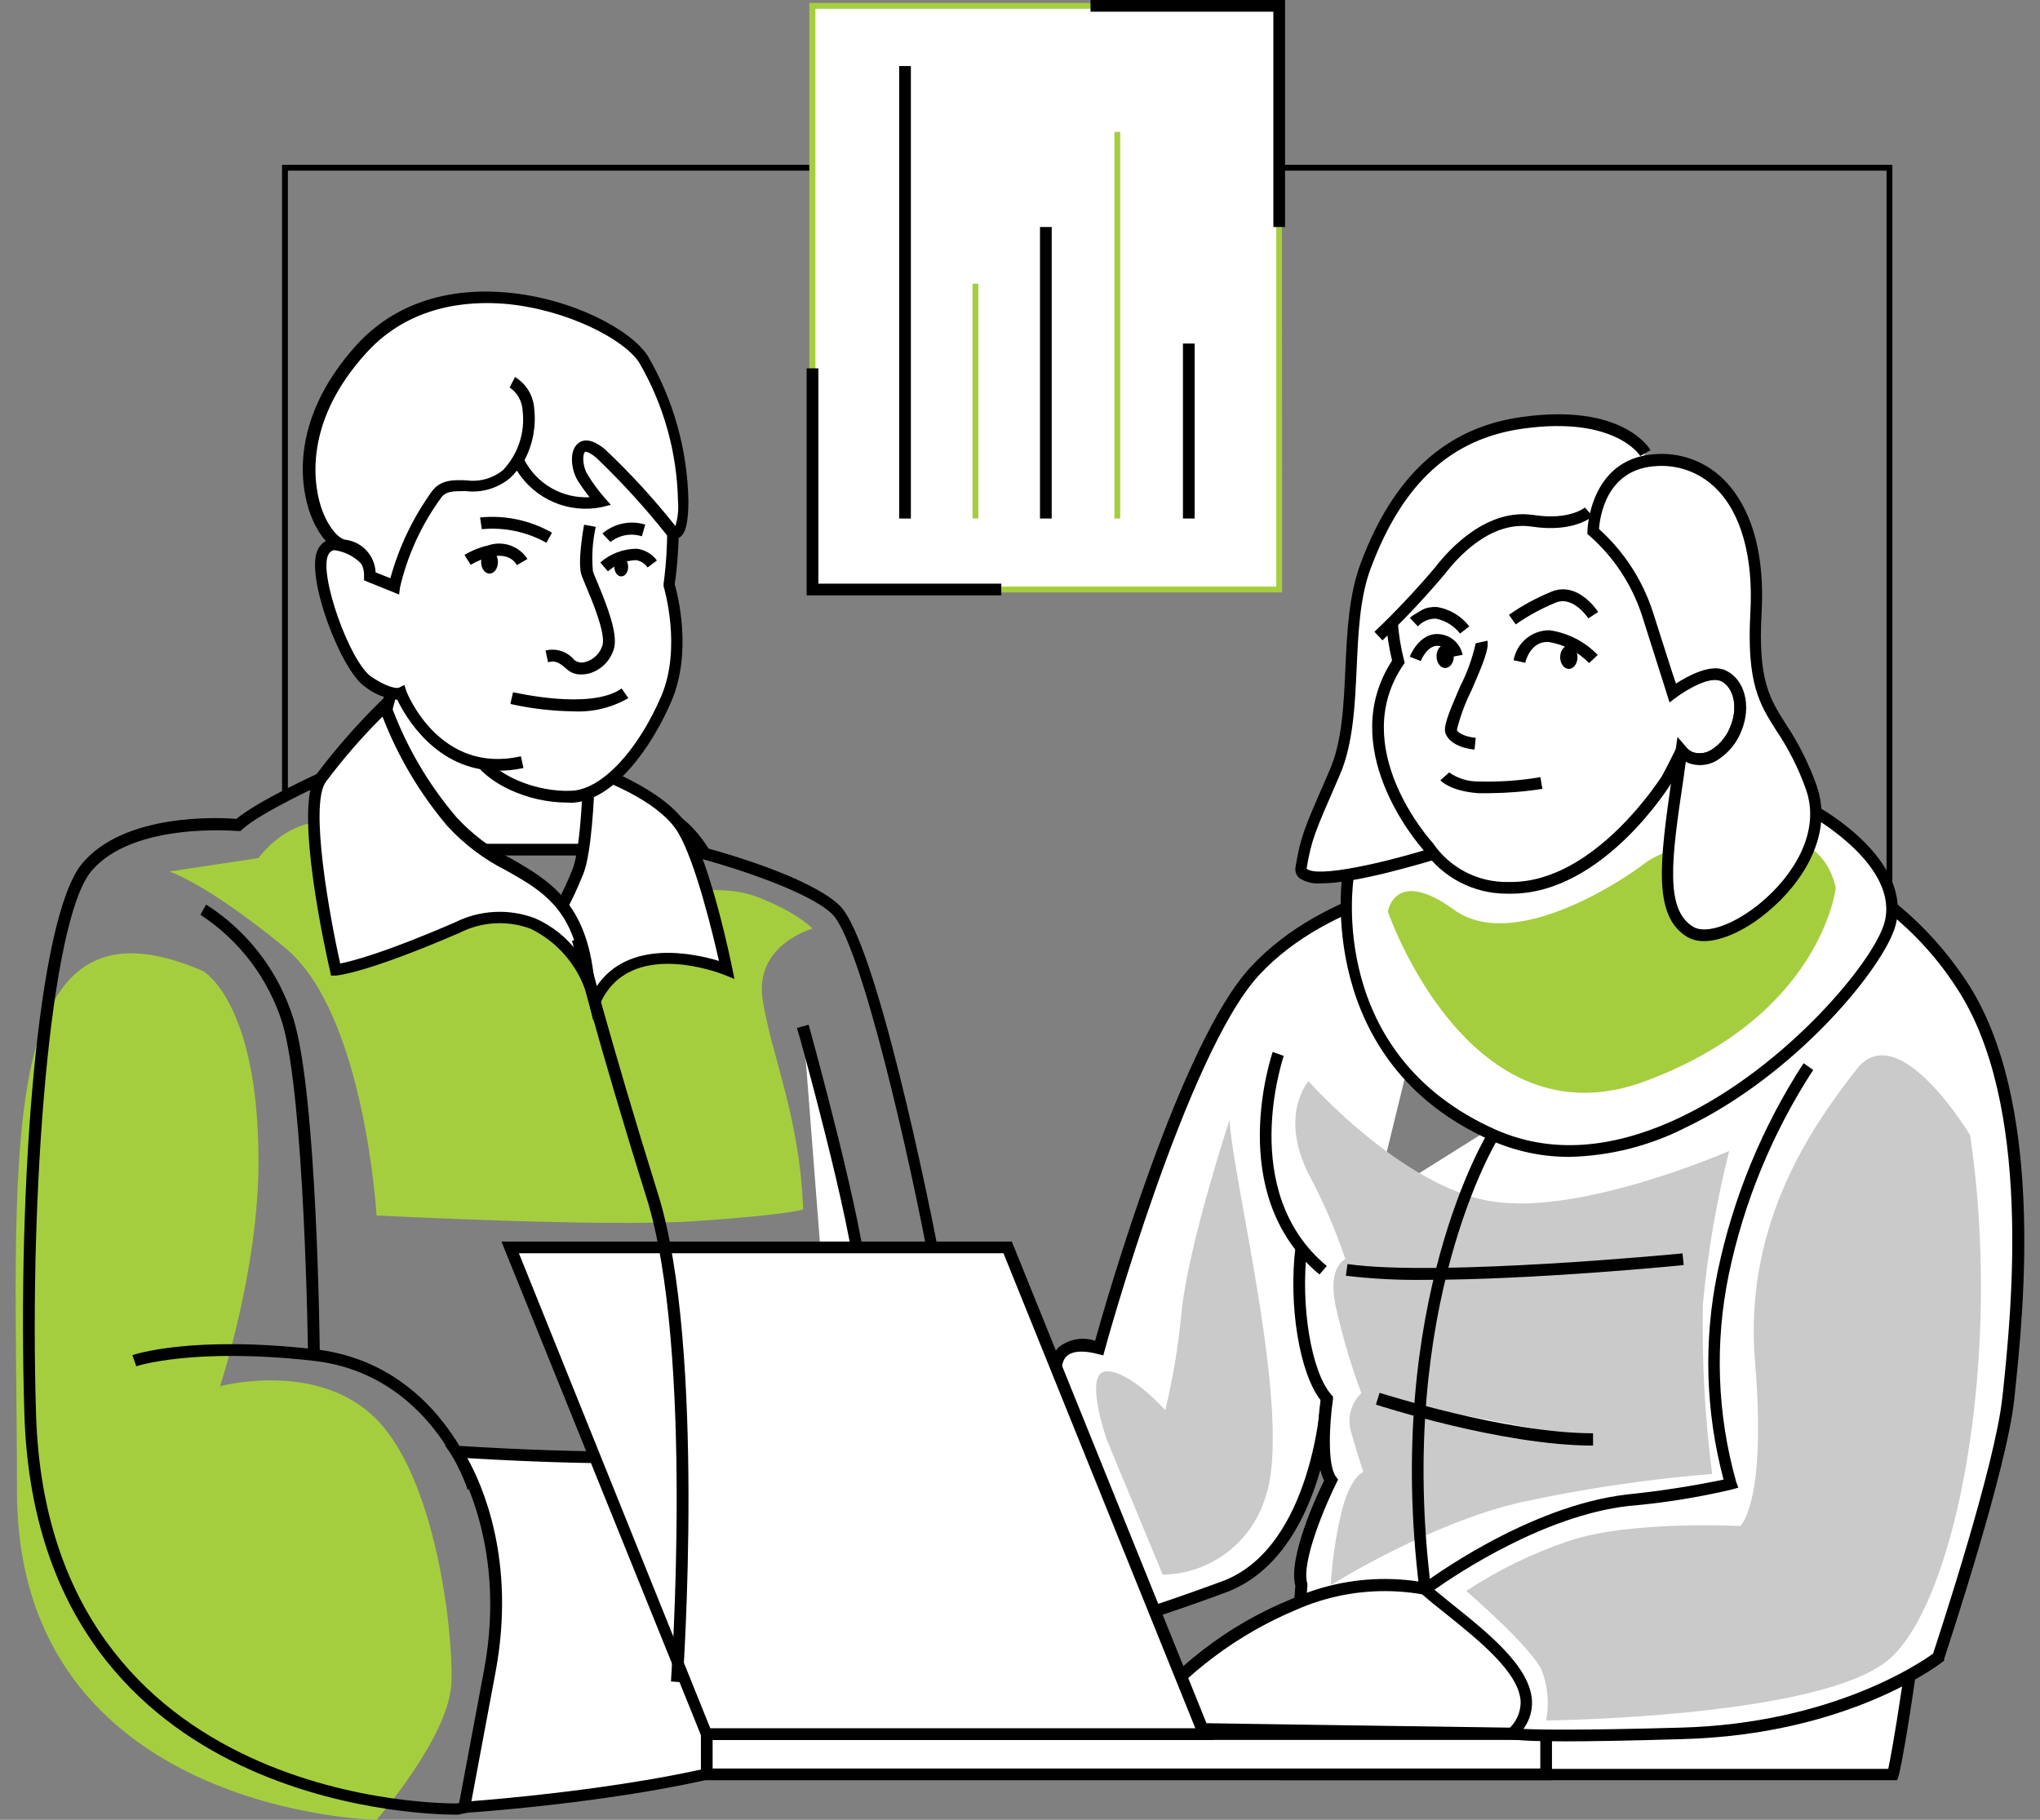 <svg width="65" height="58" viewBox="0 0 65 58" fill="none" xmlns="http://www.w3.org/2000/svg">
<rect x="0" y="0" width="65" height="58" fill="#808080" stroke="none"/>
<g clip-path="url(#clip0_481_1747)">
<path d="M6.474 30.951C6.474 30.951 8.237 31.936 8.237 37.024C8.237 40.477 7.011 44.18 7.011 44.18C7.011 44.18 10.134 43.34 11.998 45.237C13.861 47.133 14.435 51.87 14.387 53.599C14.338 55.327 11.998 58 11.998 58C11.998 58 0.541 57.802 0.541 47.514C0.541 37.226 -0.383 27.971 6.474 30.951Z" fill="#A5CE3E"/>
<path d="M60.296 56.645H14.991V56.458H60.11V5.439H9.173V25.392H8.986V5.252H60.296V56.645Z" fill="black"/>
<path d="M25.892 0.183V18.785H40.763V0.183H25.892Z" fill="white"/>
<path d="M40.852 18.882H25.788V0.093H40.845L40.852 18.882ZM25.981 18.695H40.666V0.28H25.981V18.695Z" fill="#A5CE3E"/>
<path d="M29.023 2.105H28.65V16.526H29.023V2.105Z" fill="black"/>
<path d="M33.51 7.235H33.137V16.526H33.51V7.235Z" fill="black"/>
<path d="M35.694 4.203H35.508V16.526H35.694V4.203Z" fill="#A5CE3E"/>
<path d="M38.064 10.949H37.692V16.526H38.064V10.949Z" fill="black"/>
<path d="M31.173 9.041H30.987V16.526H31.173V9.041Z" fill="#A5CE3E"/>
<path d="M31.904 18.975H25.702V11.74H26.075V18.602H31.904V18.975Z" fill="black"/>
<path d="M40.945 7.235H40.573V0.373H34.747V0H40.945V7.235Z" fill="black"/>
<path d="M12.687 21.207L11.998 23.828L14.163 27.079H19.4L19.209 24.503" fill="white"/>
<path d="M19.601 27.266H14.063L11.797 23.861L12.508 21.159L12.866 21.256L12.199 23.791L14.264 26.893H19.198L19.023 24.518L19.396 24.492L19.601 27.266Z" fill="black"/>
<path d="M14.517 57.836C13.347 57.836 1.156 57.492 0.776 45.05C0.552 37.789 1.182 29.248 2.617 27.523C3.966 25.903 6.989 26.056 7.533 26.098C8.226 25.523 10.063 24.683 10.142 24.645L10.298 24.985C10.28 24.985 8.312 25.892 7.723 26.43L7.663 26.486H7.578C7.548 26.486 4.223 26.18 2.904 27.774C1.584 29.368 0.932 38.013 1.148 45.05C1.521 57.668 14.428 57.481 14.566 57.477L26.533 54.797H26.563C26.596 54.797 29.951 55.069 30.402 53.05C30.681 51.811 31.263 49.224 29.656 40.511C29.008 36.968 27.42 29.991 26.507 29.125C25.594 28.259 22.459 27.397 22.407 27.389L22.329 27.367L22.292 27.296C22.292 27.296 21.528 25.945 20.469 26.008L20.451 25.635C21.617 25.56 22.392 26.755 22.579 27.046C23.078 27.184 25.788 27.949 26.745 28.852C27.89 29.939 29.608 38.271 30.003 40.425C31.609 49.212 31.017 51.848 30.748 53.117C30.241 55.357 26.917 55.185 26.541 55.155L14.607 57.836H14.517Z" fill="black"/>
<path d="M14.543 46.263C14.543 46.263 16.407 48.929 15.605 53.267L14.793 57.601C14.793 57.601 22.552 57.093 25.702 55.518C28.851 53.942 28.233 50.844 27.837 49.153C27.55 48.02 27.135 46.925 26.6 45.886C26.6 45.886 23.734 46.846 14.543 46.263Z" fill="white"/>
<path d="M14.566 57.802L15.423 53.229C16.206 49.03 14.409 46.398 14.39 46.372L14.171 46.054L14.543 46.077C23.563 46.648 26.5 45.722 26.526 45.703L26.675 45.655L26.749 45.793C27.296 46.843 27.718 47.955 28.005 49.104C28.344 50.568 29.123 53.987 25.769 55.678C22.623 57.253 15.11 57.761 14.789 57.78L14.566 57.802ZM14.89 46.472C15.36 47.309 16.455 49.739 15.788 53.3L15.02 57.407C16.351 57.302 22.847 56.746 25.616 55.357C28.728 53.8 28.005 50.694 27.655 49.205C27.386 48.136 27 47.101 26.503 46.118C25.81 46.293 22.706 46.943 14.89 46.472Z" fill="black"/>
<path d="M14.897 47.477C14.897 47.439 13.727 43.785 9.981 43.37C6.158 42.941 4.357 43.538 4.342 43.546L4.219 43.191C4.294 43.165 6.105 42.56 10.022 43.001C14.018 43.449 15.24 47.335 15.24 47.376L14.897 47.477Z" fill="black"/>
<path d="M9.814 43.176C9.814 43.094 9.709 34.964 8.994 32.597C8.548 31.182 7.626 29.965 6.385 29.155L6.568 28.83C7.901 29.68 8.889 30.976 9.355 32.489C10.101 34.908 10.187 42.837 10.19 43.172L9.814 43.176Z" fill="black"/>
<path d="M25.59 32.709C25.59 32.709 27.387 39.185 27.454 40.921C27.454 40.921 26.22 42.669 26.611 45.875" fill="white"/>
<path d="M26.418 45.913C26.045 42.926 27.044 41.209 27.256 40.88C27.163 39.092 25.426 32.825 25.393 32.761L25.765 32.66C25.84 32.925 27.569 39.178 27.629 40.925V40.989L27.591 41.041C27.591 41.041 26.403 42.773 26.783 45.864L26.418 45.913Z" fill="black"/>
<path d="M42.272 44.557C42.272 44.557 42.03 49.332 39.078 50.53C36.307 51.567 33.472 52.426 30.592 53.102C30.353 53.102 25.888 42.247 25.888 42.247L33.693 44.248C33.693 44.248 33.167 42.486 35.023 42.96C35.023 42.96 37.602 33.523 39.984 30.958C42.365 28.393 46.32 27.972 46.32 27.972" fill="white"/>
<path d="M30.592 53.282C30.431 53.282 30.219 53.282 25.717 42.31L25.575 41.967L33.454 43.986C33.419 43.808 33.423 43.624 33.466 43.447C33.509 43.27 33.59 43.105 33.704 42.963C33.865 42.825 34.059 42.731 34.268 42.691C34.476 42.65 34.691 42.664 34.893 42.732C35.265 41.399 37.613 33.231 39.846 30.824C42.246 28.233 46.141 27.804 46.305 27.785L46.342 28.158C46.305 28.158 42.421 28.591 40.118 31.077C37.815 33.564 35.228 42.907 35.202 43.023L35.154 43.199L34.978 43.154C34.639 43.064 34.192 43.012 33.972 43.24C33.752 43.467 33.816 44.024 33.871 44.206L33.961 44.52L26.201 42.53C27.845 46.517 30.238 52.199 30.674 52.916C33.502 52.233 36.287 51.383 39.015 50.37C41.817 49.25 42.086 44.613 42.09 44.569L42.462 44.587C42.462 44.785 42.179 49.492 39.153 50.717C36.359 51.76 33.499 52.617 30.592 53.282Z" fill="black"/>
<path d="M58.511 29.054C58.511 29.054 62.89 36.871 61.809 45.894C60.728 54.916 60.318 56.551 60.318 56.551H41.001L41.46 50.523C41.173 49.619 42.399 47.163 42.399 47.163C41.97 46.592 42.272 44.55 42.272 44.55C41.575 43.755 41.24 41.563 41.46 39.749" fill="white"/>
<path d="M60.449 56.738H40.807L41.273 50.545C41.035 49.649 41.948 47.675 42.19 47.185C41.847 46.543 42.022 45.032 42.078 44.625C41.407 43.766 41.05 41.616 41.277 39.746L41.65 39.79C41.426 41.59 41.78 43.721 42.414 44.445L42.473 44.509V44.595C42.361 45.341 42.287 46.693 42.566 47.062L42.634 47.156L42.585 47.256C42.254 47.921 41.441 49.795 41.657 50.478V50.512V50.549L41.214 56.376H60.165C60.281 55.824 60.732 53.438 61.638 45.883C62.696 37.02 58.403 29.233 58.361 29.155L58.686 28.972C58.73 29.054 63.08 36.946 62.007 45.927C60.933 54.909 60.516 56.544 60.493 56.611L60.449 56.738Z" fill="black"/>
<path d="M49.264 55.267H22.523V56.552H49.264V55.267Z" fill="white"/>
<path d="M49.45 56.738H22.333V55.081H49.45V56.738ZM22.706 56.365H49.078V55.454H22.706V56.365Z" fill="black"/>
<path d="M47.475 51.355C46.518 50.845 45.458 50.561 44.375 50.523C43.292 50.484 42.215 50.694 41.225 51.135C39.206 51.96 37.451 53.322 36.149 55.073L49.502 55.267C49.544 54.493 49.378 53.722 49.021 53.034C48.665 52.346 48.131 51.767 47.475 51.355Z" fill="white"/>
<path d="M49.67 55.458L35.81 55.256L35.992 54.972C37.31 53.186 39.095 51.799 41.15 50.963C42.167 50.505 43.275 50.288 44.389 50.329C45.502 50.37 46.592 50.667 47.572 51.198C48.263 51.626 48.825 52.234 49.198 52.958C49.57 53.681 49.739 54.493 49.685 55.305L49.67 55.458ZM36.514 54.894L49.327 55.081C49.334 54.369 49.158 53.667 48.816 53.043C48.474 52.418 47.978 51.892 47.374 51.516C46.443 51.025 45.413 50.751 44.361 50.715C43.309 50.679 42.262 50.881 41.299 51.307C39.434 52.089 37.79 53.322 36.514 54.894Z" fill="black"/>
<path d="M56.148 26.945C58.76 27.522 61.038 29.111 62.484 31.365C65.052 35.225 64.232 42.28 63.975 44.565C63.717 46.849 61.738 52.822 61.738 52.822C61.738 52.822 58.835 55.111 53.539 55.252C48.243 55.394 48.146 55.252 48.146 55.252C49.685 53.726 46.935 51.997 45.369 50.661C45.369 50.661 48.638 48.182 51.825 47.816C52.93 47.721 54.027 47.546 55.108 47.294C54.483 45.107 54.401 42.8 54.87 40.574C55.355 38.231 56.275 36 57.583 33.997" fill="white"/>
<path d="M49.872 55.499C48.146 55.499 48.083 55.42 48.038 55.364L47.937 55.234L48.056 55.114C48.183 55.005 48.284 54.869 48.352 54.716C48.421 54.563 48.455 54.397 48.452 54.23C48.403 53.308 47.147 52.3 46.04 51.411C45.776 51.202 45.522 50.997 45.295 50.799L45.12 50.65L45.302 50.508C45.436 50.407 48.657 47.995 51.851 47.63C52.88 47.525 53.904 47.367 54.918 47.156C54.34 44.993 54.275 42.725 54.728 40.533C55.222 38.166 56.151 35.912 57.467 33.885L57.773 34.101C56.483 36.085 55.572 38.291 55.086 40.608C54.631 42.802 54.712 45.074 55.32 47.23L55.388 47.413L55.197 47.469C54.105 47.727 52.995 47.904 51.877 47.999C49.208 48.305 46.443 50.146 45.705 50.668L46.26 51.12C47.43 52.057 48.757 53.121 48.813 54.207C48.828 54.528 48.731 54.844 48.541 55.103C49.037 55.129 50.315 55.152 53.561 55.062C58.373 54.931 61.217 52.979 61.593 52.703C61.794 52.094 63.579 46.666 63.799 44.542L63.822 44.348C64.083 41.836 64.783 35.165 62.331 31.466C60.904 29.264 58.677 27.706 56.122 27.124L56.178 26.751C56.334 26.773 60.057 27.367 62.644 31.253C65.178 35.064 64.47 41.832 64.202 44.378L64.183 44.576C63.945 46.857 62.022 52.624 61.947 52.871V52.923L61.906 52.957C61.783 53.054 58.891 55.286 53.61 55.428C51.877 55.48 50.684 55.499 49.872 55.499Z" fill="black"/>
<path d="M57.858 25.877C57.858 25.877 60.762 27.486 60.24 29.446C59.718 31.406 53.159 38.648 47.568 36.166C41.978 33.683 42.958 27.871 42.958 27.871C42.958 27.871 45.753 19.36 57.858 25.877Z" fill="white"/>
<path d="M50.013 36.871C49.147 36.875 48.289 36.694 47.497 36.341C41.866 33.832 42.768 27.904 42.775 27.845C43.12 26.93 43.651 26.098 44.334 25.399C45.018 24.702 45.838 24.154 46.745 23.791C49.644 22.63 53.408 23.275 57.926 25.713C58.052 25.784 60.952 27.419 60.397 29.495C60.046 30.805 57.243 34.247 53.707 35.938C52.561 36.522 51.299 36.841 50.013 36.871ZM49.812 23.604C48.813 23.592 47.821 23.772 46.89 24.134C46.041 24.482 45.272 24.998 44.627 25.651C43.982 26.304 43.475 27.081 43.137 27.934C43.107 28.14 42.283 33.612 47.65 36.001C49.395 36.778 51.377 36.643 53.557 35.602C56.942 33.982 59.722 30.618 60.046 29.398C60.523 27.613 57.81 26.072 57.758 26.038C54.754 24.418 52.093 23.604 49.823 23.604H49.812Z" fill="black"/>
<path d="M52.421 14.432C52.421 14.432 51.638 13.032 48.515 13.465C45.63 13.868 44.296 15.97 43.536 17.993C42.775 20.016 43.342 22.756 42.533 24.616C41.724 26.474 41.631 26.669 41.463 27.643C41.296 28.617 45.973 27.105 45.973 27.105" fill="white"/>
<path d="M42.093 28.154C41.855 28.177 41.615 28.121 41.411 27.994C41.357 27.95 41.316 27.892 41.293 27.826C41.27 27.76 41.266 27.689 41.281 27.621C41.445 26.661 41.538 26.445 42.269 24.772L42.365 24.548C42.764 23.634 42.813 22.499 42.868 21.297C42.925 20.095 42.977 18.956 43.361 17.937C44.408 15.141 46.089 13.622 48.489 13.29C51.702 12.842 52.551 14.286 52.589 14.346L52.264 14.533C52.264 14.533 51.482 13.252 48.537 13.659C46.253 13.976 44.713 15.376 43.692 18.068C43.319 19.031 43.279 20.192 43.226 21.316C43.174 22.439 43.118 23.72 42.69 24.698L42.593 24.922C41.881 26.557 41.788 26.77 41.631 27.684C41.952 27.986 44.091 27.52 45.899 26.938L46.014 27.311C45.299 27.52 43.237 28.154 42.093 28.154Z" fill="black"/>
<path d="M44.352 19.807C44.385 20.239 44.454 20.667 44.557 21.088C42.66 23.891 45.507 26.975 45.507 26.975C45.788 27.384 46.164 27.717 46.604 27.947C47.043 28.177 47.531 28.295 48.027 28.293C50.915 28.401 53.121 24.821 53.121 24.821C53.285 24.518 53.435 24.22 53.576 23.929C53.654 24.024 53.754 24.098 53.867 24.145C54.381 24.351 55.03 23.932 55.317 23.212C55.604 22.491 55.421 21.741 54.91 21.536C54.78 21.485 54.638 21.471 54.501 21.495C55.447 18.019 54.284 15.72 51.892 14.966" fill="white"/>
<path d="M48.15 28.483H48.015C47.492 28.484 46.975 28.358 46.511 28.115C46.047 27.872 45.648 27.519 45.351 27.087C45.138 26.844 42.555 23.828 44.355 21.054C44.259 20.651 44.194 20.24 44.162 19.826L44.534 19.796C44.565 20.217 44.632 20.634 44.736 21.043L44.758 21.125L44.71 21.196C42.913 23.847 45.611 26.822 45.641 26.852L45.664 26.881C45.927 27.265 46.28 27.577 46.692 27.791C47.104 28.005 47.562 28.115 48.027 28.11H48.15C50.84 28.11 52.939 24.75 52.961 24.724C53.106 24.451 53.256 24.164 53.408 23.847L53.531 23.589L53.718 23.805C53.775 23.88 53.851 23.937 53.938 23.974C54.044 24.009 54.158 24.017 54.269 23.999C54.38 23.981 54.485 23.936 54.575 23.869C54.834 23.691 55.032 23.437 55.142 23.141C55.387 22.529 55.249 21.872 54.84 21.708C54.741 21.669 54.634 21.659 54.53 21.678L54.247 21.726L54.322 21.446C55.186 18.266 54.262 15.91 51.847 15.145L51.959 14.79C54.526 15.6 55.555 18.027 54.746 21.301C54.825 21.311 54.903 21.331 54.977 21.36C55.585 21.603 55.816 22.48 55.488 23.279C55.349 23.646 55.1 23.962 54.776 24.183C54.637 24.283 54.475 24.348 54.305 24.372C54.134 24.395 53.961 24.376 53.8 24.317C53.742 24.296 53.686 24.267 53.636 24.231C53.517 24.47 53.401 24.694 53.285 24.91C53.188 25.078 51.049 28.483 48.15 28.483Z" fill="black"/>
<path d="M49.122 24.94C48.463 25.054 47.794 25.102 47.125 25.082C46.301 25.019 46.048 24.735 46.048 24.735" fill="white"/>
<path d="M47.471 25.28C47.348 25.28 47.225 25.28 47.099 25.28C46.227 25.213 45.928 24.907 45.895 24.869L46.174 24.619C46.454 24.814 46.788 24.915 47.128 24.907C47.782 24.925 48.437 24.879 49.081 24.769L49.145 25.142C48.591 25.229 48.032 25.275 47.471 25.28Z" fill="black"/>
<path d="M46.998 23.701C46.998 23.701 46.364 23.652 46.253 23.328C46.141 23.003 47.315 20.897 47.218 20.468" fill="white"/>
<path d="M46.983 23.888C46.908 23.888 46.238 23.817 46.062 23.387C45.98 23.171 46.133 22.779 46.528 21.868C46.75 21.436 46.915 20.976 47.02 20.502L47.393 20.42C47.453 20.681 47.236 21.196 46.879 22.017C46.68 22.415 46.526 22.833 46.42 23.264C46.476 23.402 46.793 23.499 47.02 23.514L46.983 23.888Z" fill="black"/>
<path d="M48.403 21.084C48.403 21.084 48.597 20.226 49.357 20.274C49.896 20.362 50.391 20.624 50.766 21.021" fill="white"/>
<path d="M50.632 21.133C50.286 20.776 49.836 20.541 49.346 20.461C48.761 20.423 48.601 21.095 48.601 21.125L48.228 21.043C48.275 20.773 48.416 20.529 48.627 20.354C48.837 20.179 49.102 20.084 49.376 20.087C49.96 20.172 50.499 20.449 50.908 20.875L50.632 21.133Z" fill="black"/>
<path d="M50.758 19.606C50.758 19.606 50.214 18.755 49.514 19.023C49.044 19.215 48.596 19.458 48.179 19.748" fill="white"/>
<path d="M48.295 19.901L48.079 19.595C48.509 19.294 48.971 19.044 49.458 18.848C50.285 18.531 50.897 19.464 50.923 19.505L50.609 19.707C50.609 19.707 50.14 18.99 49.588 19.199C49.132 19.383 48.698 19.619 48.295 19.901Z" fill="black"/>
<path d="M46.659 20.08C46.659 20.08 45.861 19.031 45.041 19.83L46.659 20.08Z" fill="white"/>
<path d="M46.521 20.192C46.33 19.947 46.058 19.778 45.753 19.718C45.645 19.715 45.538 19.735 45.439 19.778C45.34 19.82 45.252 19.884 45.179 19.964L44.922 19.695C45.032 19.578 45.166 19.487 45.315 19.426C45.463 19.366 45.623 19.338 45.783 19.345C46.193 19.413 46.562 19.634 46.815 19.964L46.521 20.192Z" fill="black"/>
<path d="M46.409 20.905C46.382 20.77 46.311 20.648 46.208 20.556C46.105 20.465 45.976 20.409 45.839 20.397C45.347 20.349 45.093 21.002 45.093 21.002" fill="white"/>
<path d="M45.269 21.069L44.922 20.931C44.922 20.901 45.239 20.147 45.858 20.211C46.037 20.225 46.206 20.297 46.341 20.416C46.475 20.535 46.567 20.695 46.603 20.871L46.23 20.939C46.212 20.842 46.162 20.755 46.088 20.691C46.015 20.627 45.922 20.589 45.824 20.584C45.477 20.554 45.269 21.062 45.269 21.069Z" fill="black"/>
<path d="M46.047 21.29C46.2 21.29 46.323 21.122 46.323 20.916C46.323 20.71 46.2 20.543 46.047 20.543C45.895 20.543 45.772 20.71 45.772 20.916C45.772 21.122 45.895 21.29 46.047 21.29Z" fill="black"/>
<path d="M49.987 21.319C50.139 21.319 50.263 21.152 50.263 20.946C50.263 20.74 50.139 20.573 49.987 20.573C49.835 20.573 49.711 20.74 49.711 20.946C49.711 21.152 49.835 21.319 49.987 21.319Z" fill="black"/>
<path d="M50.606 16.313C50.606 16.313 50.084 16.791 48.821 16.601C47.557 16.41 46.465 17.411 45.861 18.195C45.248 18.922 44.595 19.615 43.904 20.27" fill="white"/>
<path d="M44.05 20.408L43.793 20.136C44.474 19.488 45.12 18.802 45.727 18.083C46.171 17.504 47.371 16.19 48.865 16.414C50.006 16.59 50.494 16.179 50.498 16.175L50.747 16.451C50.721 16.474 50.144 16.985 48.809 16.784C47.475 16.582 46.428 17.788 46.022 18.311C45.403 19.045 44.745 19.746 44.05 20.408Z" fill="black"/>
<path d="M16.258 39.757H32.116L38.381 55.267H22.523L16.258 39.757Z" fill="white"/>
<path d="M38.657 55.454H22.396L22.348 55.338L15.978 39.57H32.239L32.288 39.69L38.657 55.454ZM22.631 55.081H38.087L31.974 39.943H16.534L22.631 55.081Z" fill="black"/>
<path d="M40.729 33.571C40.729 33.571 39.153 37.976 42.16 40.477L40.729 33.571Z" fill="white"/>
<path d="M42.041 40.619C38.966 38.066 40.55 33.553 40.55 33.526L40.901 33.653C40.901 33.694 39.41 37.965 42.276 40.35L42.041 40.619Z" fill="black"/>
<path d="M25.59 38.547C25.59 38.547 25.061 38.726 22.143 38.92C19.224 39.115 11.998 38.738 11.998 38.738C11.998 38.738 11.625 32.291 9.08 30.204C6.534 28.117 5.394 27.777 5.394 27.777L8.237 27.348C8.237 27.348 9.21 25.959 10.697 26.228C12.184 26.497 15.169 29.588 18.11 29.502C21.051 29.416 19.914 26.198 19.914 26.198C19.914 26.198 21.267 26.811 21.356 27.792C21.446 28.774 22.776 28.072 24.107 28.58C25.437 29.088 25.888 29.595 25.888 29.595C25.888 29.595 24.043 30.107 24.297 31.835C24.55 33.564 25.486 35.576 25.59 38.547Z" fill="#A5CE3E"/>
<path d="M18.952 31.936C18.289 29.211 17.905 28.867 17.905 28.867C18.1 28.523 18.27 28.165 18.412 27.796C18.725 27.049 18.785 24.503 18.785 24.503C18.785 24.503 21.062 25.25 21.766 26.445C22.471 27.639 23.156 30.924 23.156 30.924C23.156 30.924 19.962 29.614 18.952 31.936Z" fill="white"/>
<path d="M18.9 32.518L18.77 31.981C18.151 29.435 17.79 29.017 17.775 28.994L17.659 28.89L17.749 28.763C17.932 28.425 18.096 28.076 18.237 27.718C18.535 27.001 18.584 24.519 18.584 24.496V24.242L18.822 24.321C18.919 24.354 21.177 25.116 21.919 26.34C22.661 27.565 23.306 30.727 23.332 30.861L23.402 31.201L23.078 31.07C22.955 31.021 20.041 29.875 19.116 32.003L18.9 32.518ZM18.129 28.856C18.278 29.091 18.584 29.734 19.016 31.428C20.026 29.935 22.105 30.383 22.907 30.626C22.717 29.775 22.161 27.471 21.61 26.542C21.058 25.612 19.541 24.996 18.952 24.769C18.93 25.444 18.848 27.225 18.58 27.867C18.367 28.39 18.211 28.703 18.129 28.856Z" fill="black"/>
<path d="M18.747 31.283C18.747 31.283 17.547 28.263 14.569 29.558C11.591 30.853 10.697 30.906 10.697 30.906C10.697 30.906 9.527 25.814 10.22 24.813C10.843 23.988 11.526 23.209 12.262 22.484C12.742 23.837 13.467 25.09 14.402 26.18C15.975 28.035 18.412 27.628 18.747 31.283Z" fill="white"/>
<path d="M19.049 32.544L18.572 31.354C18.245 30.586 17.652 29.963 16.903 29.599C16.537 29.464 16.148 29.406 15.76 29.428C15.371 29.451 14.991 29.553 14.644 29.73C11.662 31.021 10.746 31.089 10.708 31.092H10.548L10.514 30.936C10.392 30.409 9.348 25.735 10.067 24.698C10.696 23.862 11.386 23.074 12.132 22.342L12.352 22.126L12.441 22.421C12.918 23.746 13.63 24.974 14.543 26.045C15.045 26.591 15.641 27.041 16.303 27.374C17.484 28.057 18.703 28.759 18.934 31.253L19.049 32.544ZM12.188 22.839C11.532 23.491 10.925 24.191 10.373 24.933C9.862 25.68 10.503 29.2 10.839 30.708C11.211 30.637 12.259 30.368 14.495 29.398C14.889 29.201 15.319 29.087 15.758 29.065C16.197 29.042 16.636 29.111 17.048 29.267C17.587 29.502 18.055 29.876 18.405 30.349C18.032 28.819 17.126 28.304 16.116 27.736C15.415 27.383 14.783 26.905 14.253 26.325C13.374 25.287 12.676 24.108 12.188 22.839Z" fill="black"/>
<path d="M21.751 53.617L21.379 53.591C21.379 53.483 22.124 43.038 20.6 38.174C19.075 33.31 18.233 30.014 18.226 29.984L18.598 29.89C18.598 29.924 19.441 33.168 20.969 38.062C22.497 42.956 21.762 53.509 21.751 53.617Z" fill="black"/>
<path d="M15.076 23.899C15.579 24.91 17.1 25.444 18.222 25.392C19.344 25.34 20.529 23.899 21.233 22.267C21.938 20.636 21.315 18.635 21.315 18.635C21.315 18.635 22.243 13.174 19.079 11.315C17.163 10.195 13.399 10.195 11.715 12.524C11.223 13.225 10.9 14.03 10.771 14.876C10.642 15.723 10.71 16.588 10.969 17.403" fill="white"/>
<path d="M18.058 25.579C16.873 25.579 15.419 25.004 14.909 23.981L15.24 23.813C15.706 24.743 17.145 25.258 18.222 25.202C19.169 25.157 20.313 23.944 21.069 22.189C21.733 20.64 21.151 18.706 21.144 18.688V18.646V18.602C21.144 18.546 22.012 13.245 18.982 11.472C17.182 10.419 13.515 10.352 11.864 12.633C11.394 13.31 11.085 14.086 10.96 14.901C10.836 15.716 10.899 16.549 11.144 17.336L10.798 17.463C10.519 16.622 10.442 15.726 10.571 14.849C10.701 13.972 11.034 13.137 11.543 12.412C13.313 9.96 17.234 10.027 19.154 11.151C22.288 12.983 21.587 18.057 21.498 18.617C21.587 18.927 22.068 20.771 21.393 22.35C20.771 23.802 19.567 25.519 18.226 25.586L18.058 25.579Z" fill="black"/>
<path d="M11.644 17.844C11.644 17.844 10.66 16.914 10.295 17.59C9.929 18.266 10.969 21.222 11.73 21.73C12.49 22.238 12.769 22.103 12.769 22.103C12.769 22.103 13.887 24.918 16.634 24.294" fill="white"/>
<path d="M15.859 24.563C13.887 24.563 12.903 22.812 12.658 22.301C12.28 22.264 11.922 22.119 11.625 21.883C10.857 21.368 9.695 18.311 10.134 17.5C10.179 17.414 10.243 17.338 10.321 17.28C10.399 17.222 10.489 17.182 10.585 17.165C11.1 17.082 11.703 17.642 11.778 17.706L11.521 17.978C11.289 17.733 10.979 17.576 10.645 17.534C10.605 17.541 10.567 17.558 10.535 17.583C10.503 17.609 10.478 17.642 10.462 17.68C10.142 18.273 11.144 21.11 11.838 21.573C12.46 21.988 12.702 21.924 12.706 21.92L12.885 21.831L12.948 22.029C12.989 22.137 14.025 24.686 16.597 24.104L16.679 24.477C16.41 24.537 16.135 24.566 15.859 24.563Z" fill="black"/>
<path d="M18.792 16.754C18.792 16.754 18.584 17.915 18.71 18.273C18.837 18.631 19.512 20.024 19.385 20.595C19.258 21.166 18.52 21.502 18.181 21.189C17.842 20.875 17.655 20.871 17.436 20.924" fill="white"/>
<path d="M18.513 21.495C18.343 21.5 18.178 21.439 18.054 21.323C17.752 21.043 17.625 21.069 17.462 21.107L17.383 20.733C17.551 20.691 17.727 20.698 17.891 20.753C18.054 20.808 18.199 20.909 18.308 21.043C18.361 21.081 18.423 21.105 18.488 21.113C18.553 21.12 18.619 21.112 18.68 21.088C18.806 21.049 18.919 20.979 19.01 20.884C19.101 20.79 19.167 20.673 19.202 20.547C19.288 20.151 18.87 19.151 18.669 18.68L18.531 18.34C18.397 17.967 18.572 16.926 18.61 16.724L18.982 16.791C18.878 17.258 18.848 17.738 18.893 18.213C18.915 18.284 18.963 18.396 19.023 18.535C19.359 19.341 19.675 20.166 19.571 20.64C19.522 20.831 19.425 21.007 19.29 21.15C19.154 21.293 18.984 21.399 18.796 21.457C18.704 21.483 18.608 21.496 18.513 21.495Z" fill="black"/>
<path d="M16.306 22.253C16.306 22.253 18.84 22.865 19.914 22.103L16.306 22.253Z" fill="white"/>
<path d="M18.252 22.671C17.582 22.661 16.915 22.583 16.262 22.436L16.347 22.062C16.373 22.062 18.814 22.648 19.806 21.943L20.022 22.249C19.486 22.56 18.87 22.706 18.252 22.671Z" fill="black"/>
<path d="M14.905 17.844C14.905 17.844 16.116 17.097 16.634 17.915L14.905 17.844Z" fill="white"/>
<path d="M16.47 18.012C16.407 17.911 16.217 17.609 15.609 17.751C15.395 17.804 15.189 17.888 14.998 18.001L14.8 17.687C15.031 17.547 15.283 17.445 15.546 17.385C15.774 17.305 16.021 17.303 16.25 17.381C16.478 17.459 16.674 17.611 16.806 17.814L16.47 18.012Z" fill="black"/>
<path d="M19.25 18.068C19.25 18.068 20.216 17.232 20.782 17.986L19.25 18.068Z" fill="white"/>
<path d="M19.37 18.21L19.127 17.926C19.449 17.646 19.86 17.491 20.287 17.489C20.414 17.504 20.537 17.544 20.648 17.609C20.759 17.673 20.855 17.759 20.931 17.863L20.633 18.087C20.591 18.023 20.536 17.97 20.472 17.93C20.407 17.889 20.335 17.862 20.26 17.851C19.932 17.867 19.618 17.993 19.37 18.21Z" fill="black"/>
<path d="M15.598 18.281C15.746 18.281 15.866 18.117 15.866 17.915C15.866 17.713 15.746 17.549 15.598 17.549C15.45 17.549 15.33 17.713 15.33 17.915C15.33 18.117 15.45 18.281 15.598 18.281Z" fill="black"/>
<path d="M19.795 18.37C19.916 18.37 20.015 18.235 20.015 18.068C20.015 17.901 19.916 17.765 19.795 17.765C19.673 17.765 19.575 17.901 19.575 18.068C19.575 18.235 19.673 18.37 19.795 18.37Z" fill="black"/>
<path d="M17.506 17.138C16.845 16.767 16.084 16.61 15.33 16.69L17.506 17.138Z" fill="white"/>
<path d="M17.409 17.299C16.784 16.948 16.066 16.797 15.352 16.866L15.296 16.492C16.092 16.412 16.893 16.582 17.588 16.978L17.409 17.299Z" fill="black"/>
<path d="M19.321 17.138C19.482 17.003 19.674 16.909 19.88 16.868C20.085 16.826 20.299 16.837 20.499 16.899" fill="white"/>
<path d="M19.452 17.276L19.195 17.004C19.38 16.845 19.602 16.736 19.84 16.686C20.079 16.637 20.326 16.648 20.559 16.72L20.451 17.093C20.282 17.038 20.102 17.026 19.928 17.058C19.754 17.09 19.59 17.165 19.452 17.276Z" fill="black"/>
<path d="M16.306 12.185C17.126 12.606 16.936 14.38 16.131 15.111C15.326 15.843 14.346 15.141 13.895 15.787C13.264 16.655 12.814 17.642 12.572 18.688L11.785 18.374C11.794 18.137 11.715 17.906 11.561 17.725C11.408 17.545 11.193 17.428 10.958 17.4C10.101 17.28 8.692 14.212 11.532 11.113C14.372 8.015 19.601 10.046 20.499 11.453C21.298 12.822 21.734 14.373 21.766 15.959C21.792 17.194 21.442 16.993 21.442 16.993C20.738 16.099 19.971 15.256 19.15 14.469C18.308 13.76 18.282 14.775 18.561 15.216C18.728 15.48 18.916 15.729 19.124 15.962C18.6 16.068 18.055 15.996 17.577 15.758C17.098 15.519 16.713 15.127 16.481 14.645" fill="white"/>
<path d="M12.717 18.949L11.599 18.497V18.359C11.609 18.169 11.545 17.982 11.422 17.837C11.299 17.692 11.125 17.599 10.935 17.579C10.54 17.523 10.13 17.049 9.885 16.373C9.639 15.697 9.098 13.487 11.375 10.979C12.833 9.396 14.763 9.202 16.127 9.321C18.233 9.504 20.108 10.512 20.641 11.345C21.456 12.742 21.901 14.325 21.934 15.944C21.934 16.631 21.856 17.008 21.64 17.138C21.593 17.166 21.539 17.18 21.485 17.18C21.43 17.18 21.377 17.166 21.33 17.138L21.278 17.093C20.581 16.211 19.823 15.378 19.012 14.6C18.759 14.383 18.639 14.387 18.639 14.406C18.553 14.477 18.561 14.861 18.714 15.111C18.873 15.376 19.055 15.626 19.258 15.858L19.463 16.089L19.165 16.164C18.651 16.267 18.117 16.211 17.636 16.003C17.154 15.795 16.748 15.445 16.47 14.999C16.404 15.083 16.332 15.161 16.254 15.234C16.059 15.397 15.832 15.518 15.589 15.59C15.345 15.662 15.09 15.683 14.838 15.652C14.431 15.652 14.197 15.652 14.044 15.88C13.424 16.734 12.981 17.704 12.743 18.732L12.717 18.949ZM11.972 18.243L12.438 18.43C12.708 17.444 13.151 16.514 13.746 15.682C14.018 15.287 14.443 15.29 14.864 15.309C15.069 15.337 15.277 15.323 15.476 15.268C15.675 15.212 15.861 15.117 16.023 14.988C16.26 14.738 16.44 14.439 16.549 14.112C16.658 13.785 16.693 13.438 16.653 13.095C16.646 12.947 16.606 12.803 16.534 12.673C16.462 12.544 16.361 12.433 16.239 12.349L16.41 12.017C16.587 12.123 16.734 12.271 16.841 12.447C16.947 12.623 17.009 12.823 17.022 13.028C17.085 13.593 16.977 14.164 16.712 14.667C16.91 15.041 17.209 15.351 17.576 15.56C17.944 15.769 18.363 15.868 18.785 15.847C18.652 15.679 18.527 15.504 18.412 15.324C18.214 15.011 18.114 14.391 18.412 14.137C18.557 14.01 18.826 13.943 19.284 14.327C20.087 15.085 20.834 15.9 21.52 16.765C21.599 16.505 21.627 16.233 21.602 15.962C21.571 14.411 21.145 12.894 20.365 11.554C19.88 10.807 18.065 9.87 16.138 9.687C14.853 9.575 13.045 9.751 11.692 11.225C9.538 13.577 10.049 15.656 10.257 16.239C10.466 16.821 10.798 17.172 11.003 17.202C11.261 17.233 11.499 17.354 11.676 17.545C11.853 17.736 11.957 17.983 11.968 18.243H11.972Z" fill="black"/>
<path d="M62.774 36.181C62.774 36.181 60.49 32.362 59.156 34.079C57.821 35.796 55.54 38.932 55.92 43.411C56.301 47.891 55.451 48.638 55.451 48.638C55.451 48.638 51.944 48.447 49.983 49.115C48.831 49.502 47.734 50.036 46.718 50.706C46.718 50.706 48.794 52.494 49.122 53.233C49.318 53.743 49.367 54.298 49.264 54.834C49.264 54.834 58.063 54.748 60.203 52.874C62.342 51.001 63.822 43.243 62.774 36.181Z" fill="#CACACA"/>
<path d="M55.097 36.681C55.097 36.681 50.341 38.771 47.49 38.282C44.639 37.793 41.694 34.46 41.694 34.46C41.694 34.46 40.744 35.509 41.694 37.416C42.161 38.288 42.554 39.197 42.868 40.134C42.868 40.134 42.298 40.339 42.552 41.608C42.764 42.558 43.039 43.492 43.375 44.404C43.204 44.568 43.083 44.779 43.029 45.01C42.975 45.242 42.989 45.484 43.07 45.707C43.312 46.566 43.442 46.913 43.442 46.913C43.442 46.913 43.029 47.04 42.745 48.186C42.563 48.953 42.447 49.735 42.399 50.523C42.399 50.523 45.552 48.533 48.507 47.869C50.501 47.44 52.52 47.142 54.553 46.976C54.323 45.185 54.225 43.38 54.258 41.575C54.411 39.924 54.692 38.288 55.097 36.681Z" fill="#CACACA"/>
<path d="M45.399 40.791C44.559 40.803 43.718 40.759 42.883 40.66L42.935 40.287C45.824 40.701 53.531 39.955 53.61 39.947L53.647 40.32C53.401 40.347 48.809 40.791 45.399 40.791Z" fill="black"/>
<path d="M43.904 44.591C43.904 44.591 47.863 45.879 50.766 45.886L43.904 44.591Z" fill="white"/>
<path d="M50.759 46.073C47.859 46.073 43.882 44.781 43.841 44.767L43.957 44.393C43.994 44.393 47.919 45.674 50.759 45.681V46.073Z" fill="black"/>
<path d="M45.228 50.679C44.08 41.504 47.393 36.121 47.427 36.072L47.743 36.27C47.71 36.322 44.467 41.597 45.597 50.635L45.228 50.679Z" fill="black"/>
<path d="M58.492 28.296C58.492 28.296 58.056 32.362 52.421 34.46C46.786 36.557 44.221 29.054 44.221 29.054C44.221 29.054 44.438 27.624 46.327 28.994C48.217 30.364 51.668 28.091 52.425 27.501C53.181 26.911 57.84 25.329 58.492 28.296Z" fill="#A5CE3E"/>
<path d="M57.717 25.078C56.815 22.518 55.768 22.925 55.958 19.516C56.148 16.108 54.579 14.488 52.685 14.663C50.792 14.839 50.766 16.929 50.766 16.929C51.564 17.629 52.158 18.532 52.484 19.542C53.01 21.185 53.293 22.092 53.293 22.092C53.293 22.092 54.378 21.282 54.91 21.547C55.444 21.812 55.604 22.503 55.317 23.223C55.03 23.944 54.381 24.362 53.867 24.157C53.754 24.109 53.654 24.035 53.576 23.94C53.144 27.072 52.723 29.05 53.863 29.715C55.004 30.379 58.623 27.654 57.717 25.078Z" fill="white"/>
<path d="M54.295 29.995C54.112 29.998 53.931 29.955 53.77 29.868C52.652 29.203 52.887 27.46 53.263 24.821C53.304 24.526 53.349 24.22 53.39 23.902L53.449 23.488L53.718 23.805C53.775 23.88 53.851 23.937 53.938 23.973C54.044 24.009 54.158 24.017 54.269 23.999C54.38 23.981 54.485 23.936 54.575 23.869C54.834 23.691 55.032 23.436 55.141 23.141C55.384 22.54 55.242 21.909 54.825 21.7C54.515 21.547 53.788 21.943 53.405 22.23L53.196 22.387L53.118 22.137L52.309 19.587C51.987 18.619 51.415 17.753 50.65 17.078L50.58 17.023V16.933C50.58 16.907 50.632 14.656 52.67 14.48C53.078 14.44 53.49 14.489 53.876 14.625C54.262 14.761 54.614 14.981 54.907 15.268C55.536 15.884 56.263 17.134 56.129 19.539C56.01 21.674 56.386 22.264 56.904 23.081C57.309 23.689 57.637 24.345 57.881 25.034C58.432 26.594 57.437 28.14 56.323 29.061C55.715 29.577 54.922 29.995 54.295 29.995ZM53.714 24.279C53.688 24.481 53.658 24.679 53.632 24.873C53.259 27.363 53.039 29.009 53.96 29.543C54.37 29.786 55.272 29.461 56.099 28.774C57.117 27.93 58.03 26.534 57.542 25.157C57.309 24.497 56.993 23.87 56.602 23.29C56.069 22.45 55.648 21.797 55.771 19.531C55.872 17.754 55.477 16.339 54.653 15.544C54.396 15.294 54.087 15.103 53.749 14.985C53.41 14.867 53.05 14.825 52.693 14.861C51.176 14.992 50.975 16.481 50.949 16.862C51.736 17.569 52.324 18.47 52.656 19.475C53.028 20.629 53.27 21.416 53.401 21.786C53.774 21.547 54.519 21.133 54.996 21.372C55.596 21.666 55.809 22.491 55.492 23.283C55.353 23.65 55.104 23.965 54.78 24.186C54.641 24.287 54.479 24.352 54.308 24.375C54.138 24.399 53.965 24.38 53.803 24.321L53.714 24.279Z" fill="black"/>
<path d="M39.175 35.699C39.175 35.699 37.889 39.596 37.651 41.769C37.555 42.839 37.38 43.901 37.129 44.946C37.129 44.946 36.033 43.706 35.266 43.706C34.498 43.706 35.266 45.886 35.266 45.886L37.047 50.187C37.777 50.177 38.485 49.936 39.07 49.5C39.656 49.064 40.089 48.454 40.308 47.757C41.221 45.237 39.317 37.842 39.175 35.699Z" fill="#CACACA"/>
</g>
<defs>
<clipPath id="clip0_481_1747">
<rect width="64" height="58" fill="white" transform="translate(0.5)"/>
</clipPath>
</defs>
</svg>
